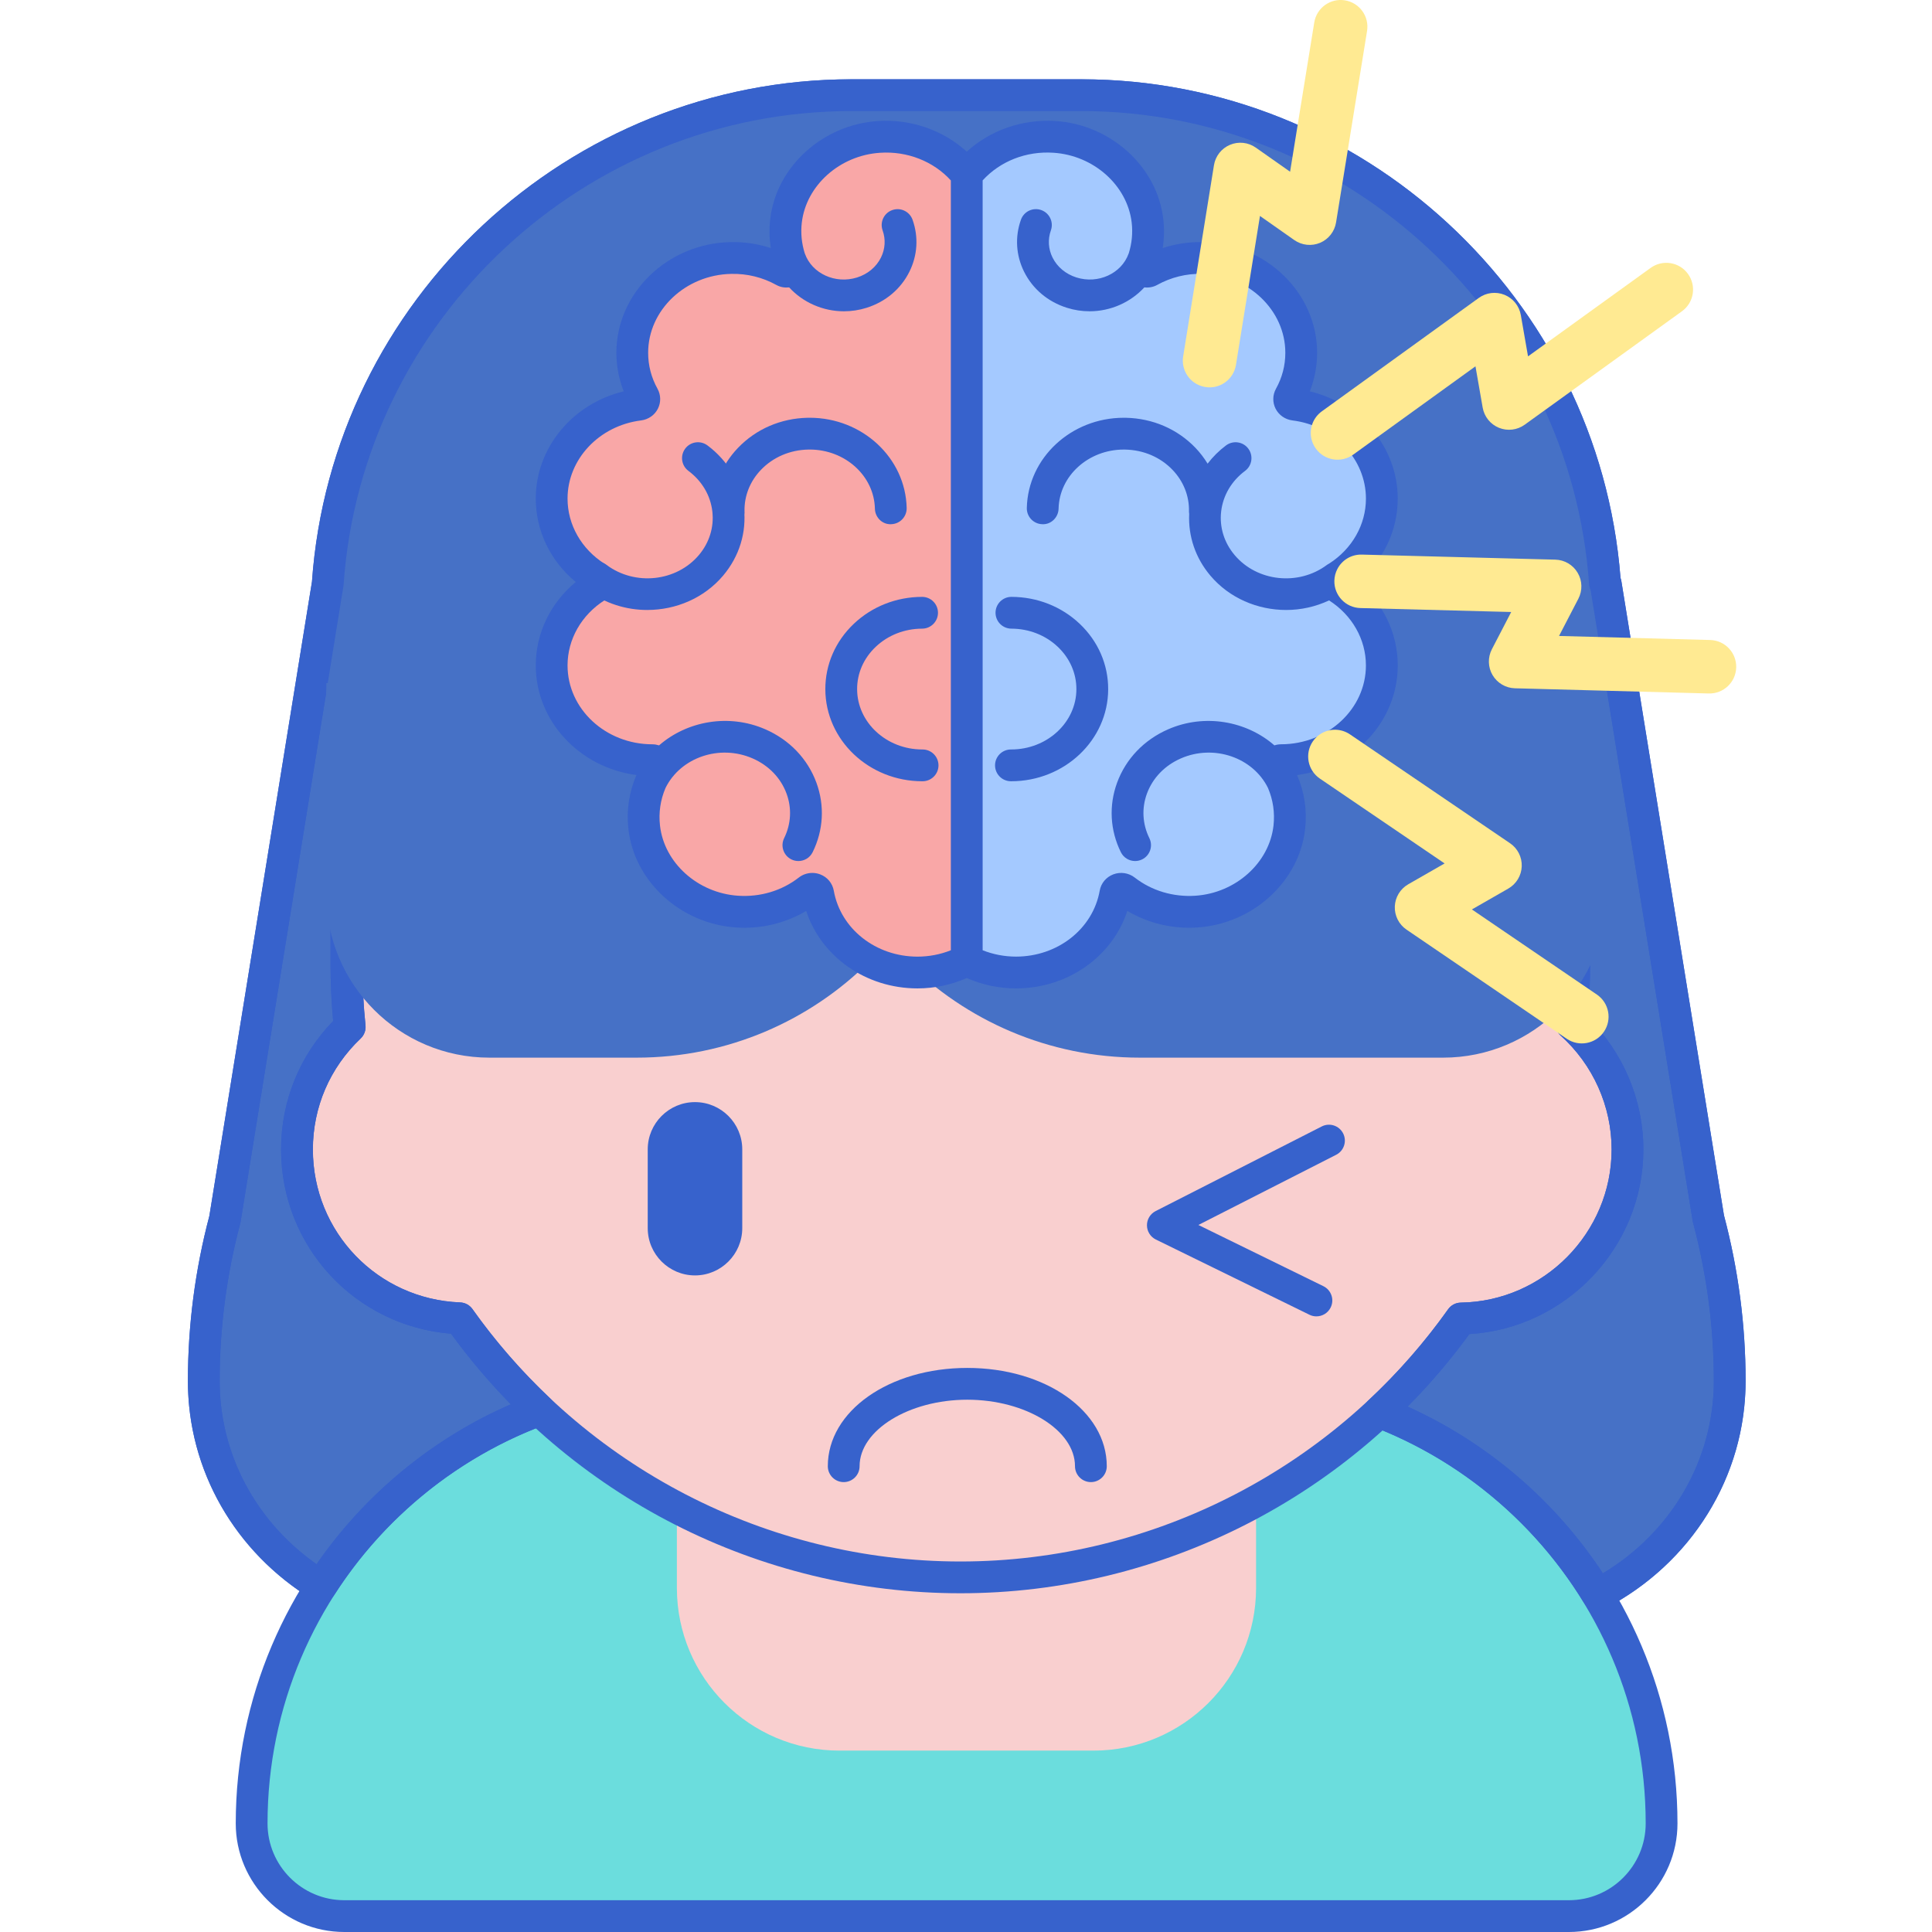 <svg height="486pt" viewBox="-47 0 486 486.293" width="486pt" xmlns="http://www.w3.org/2000/svg"><path d="m9.461 306.906 25.895-160.027h321.648l25.863 159.855.047.172c3.527 13.289 5.316 26.953 5.316 40.672v.008c0 33.66-28.164 60.949-62.91 60.949h-258.262c-34.746 0-62.91-27.289-62.91-60.949v-.008c0-13.719 1.785-27.383 5.312-40.672zm0 0" fill="#4671c6"/><path d="m325.32 412.535h-258.262c-36.895 0-66.91-29.137-66.91-64.953 0-13.996 1.816-27.957 5.398-41.512l25.828-159.637c5.02-70.941 64.648-126.48 135.836-126.48h57.766c70.867 0 130.285 55.043 135.77 125.527.094.242.164.496.207.762l25.828 159.645c3.617 13.617 5.449 27.645 5.449 41.691 0 35.82-30.016 64.957-66.91 64.957zm-158.109-384.582c-67.059 0-123.227 52.367-127.867 119.219-.008.121-.023.242-.043.363l-25.887 160.008c-.02.129-.051.262-.082.387-3.438 12.945-5.184 26.285-5.184 39.648 0 31.406 26.426 56.957 58.91 56.957h258.262c32.484 0 58.91-25.547 58.91-56.953 0-13.363-1.742-26.703-5.184-39.652-.035-.125-.109-.43-.129-.559l-25.695-158.828c-.211-.426-.344-.891-.379-1.387-4.648-66.844-60.812-119.203-127.867-119.203zm-157.746 278.953h.02zm0 0" fill="#3762cc"/><path d="m39.52 482.297h308.234c12.887 0 23.328-10.445 23.328-23.328 0-61.297-49.688-110.984-110.984-110.984h-132.922c-61.297 0-110.984 49.688-110.984 110.984 0 12.883 10.441 23.328 23.328 23.328zm0 0" fill="#6bdddd"/><path d="m194.578 397.031c-25.746 0-50.012-6.312-71.352-17.457v20.113c0 22.617 18.336 40.953 40.953 40.953h63.883c22.617 0 40.953-18.332 40.953-40.953v-21.777c-22.074 12.176-47.438 19.121-74.438 19.121zm0 0" fill="#f9cfcf"/><path d="m167.211 23.953h57.77c73.023 0 132.219 59.195 132.219 132.219v33.641h-322.207v-33.641c0-73.02 59.195-132.219 132.219-132.219zm0 0" fill="#4671c6"/><path d="m347.754 486.293h-308.234c-15.07 0-27.328-12.258-27.328-27.324 0-63.402 51.582-114.984 114.984-114.984h132.922c63.402 0 114.984 51.582 114.984 114.984 0 15.066-12.262 27.324-27.328 27.324zm-220.578-134.309c-58.992 0-106.984 47.992-106.984 106.984 0 10.656 8.668 19.324 19.328 19.324h308.234c10.656 0 19.328-8.668 19.328-19.324 0-58.992-47.992-106.984-106.984-106.984zm0 0" fill="#3762cc"/><path d="m348.062 189.812c.664 5.828 1.043 11.742 1.043 17.75v34.941c0 85.344-69.184 154.527-154.527 154.527s-154.527-69.184-154.527-154.527v-34.941c0-6.008.379-11.922 1.047-17.75zm0 0" fill="#f9cfcf"/><path d="m319.926 331.906c23.516 0 42.578-19.062 42.578-42.578s-19.062-42.578-42.578-42.578-42.578 19.062-42.578 42.578 19.066 42.578 42.578 42.578zm0 0" fill="#f9cfcf"/><path d="m70.184 331.906c23.516 0 42.578-19.062 42.578-42.578s-19.062-42.578-42.578-42.578-42.578 19.062-42.578 42.578 19.062 42.578 42.578 42.578zm0 0" fill="#f9cfcf"/><g fill="#3762cc"><path d="m284.199 331.336c-.59 0-1.188-.129-1.754-.41l-38.66-18.934c-1.359-.664-2.227-2.043-2.238-3.559s.832-2.906 2.184-3.598l41.812-21.301c1.973-1.008 4.379-.219 5.383 1.75 1 1.965.219 4.375-1.75 5.379l-34.68 17.668 31.465 15.41c1.984.973 2.805 3.371 1.832 5.352-.691 1.418-2.113 2.242-3.594 2.242zm0 0"/><path d="m227.434 373.051c-2.207 0-4-1.793-4-4 0-9.07-12.414-16.738-27.109-16.738-14.695 0-27.109 7.668-27.109 16.738 0 2.207-1.789 4-4 4-2.207 0-4-1.793-4-4 0-13.871 15.422-24.738 35.109-24.738s35.109 10.867 35.109 24.738c0 2.211-1.793 4-4 4zm0 0"/><path d="m194.578 401.031c-50.605 0-98.383-24.387-128.199-65.332-24.141-1.941-42.773-21.945-42.773-46.375 0-12.191 4.637-23.598 13.102-32.332-.438-4.816-.66-9.684-.66-14.488v-34.945c0-5.867.363-11.992 1.074-18.203.23-2.02 1.941-3.543 3.973-3.543h306.965c2.035 0 3.742 1.523 3.973 3.543.711 6.199 1.07 12.324 1.07 18.203v34.945c0 4.457-.195 9.027-.59 13.609 8.918 8.75 13.992 20.738 13.992 33.211 0 24.586-19.465 45.016-43.797 46.469-29.824 40.887-77.57 65.238-128.129 65.238zm-149.875-207.219c-.434 4.688-.652 9.301-.652 13.75v34.941c0 5.176.27 10.418.801 15.582.129 1.234-.324 2.457-1.223 3.309-7.754 7.375-12.023 17.293-12.023 27.934 0 20.781 16.285 37.688 37.066 38.496 1.242.047 2.391.668 3.105 1.684 28.234 39.777 74.141 63.527 122.801 63.527 48.633 0 94.527-23.73 122.762-63.477.738-1.043 1.926-1.664 3.199-1.684 20.938-.328 37.965-17.625 37.965-38.547 0-10.883-4.672-21.328-12.824-28.66-.945-.848-1.43-2.098-1.305-3.359.484-4.988.73-9.969.73-14.801v-34.945c0-4.453-.219-9.066-.652-13.746h-299.75zm0 0"/><path d="m127.785 321.027c-6.559 0-11.895-5.336-11.895-11.898v-19.824c0-6.562 5.336-11.898 11.895-11.898s11.898 5.336 11.898 11.898v19.824c-.004 6.562-5.34 11.898-11.898 11.898zm0 0"/><path d="m354.969 405.348c-1.355 0-2.672-.691-3.418-1.922-12.242-20.113-31.051-35.844-52.957-44.293-1.285-.496-2.227-1.621-2.488-2.973-.262-1.352.188-2.742 1.195-3.684 7.43-6.945 14.172-14.656 20.043-22.918.734-1.043 1.922-1.664 3.195-1.684 20.938-.328 37.965-17.625 37.965-38.547 0-10.883-4.672-21.328-12.824-28.66-.945-.848-1.43-2.098-1.305-3.359.484-4.988.73-9.969.73-14.805v-34.941c0-4.457-.219-9.066-.652-13.746h-299.75c-.434 4.688-.652 9.297-.652 13.746v34.941c0 5.176.27 10.418.801 15.586.125 1.23-.324 2.457-1.223 3.309-7.754 7.371-12.023 17.293-12.023 27.93 0 20.785 16.281 37.691 37.066 38.5 1.238.047 2.387.668 3.105 1.68 5.723 8.062 12.301 15.625 19.555 22.473 1.004.949 1.449 2.348 1.176 3.703-.277 1.359-1.234 2.473-2.527 2.957-21.645 8.035-40.449 23.219-52.953 42.75-1.168 1.832-3.586 2.391-5.445 1.262-19.684-11.977-31.434-32.559-31.434-55.062 0-13.992 1.812-27.957 5.395-41.516l25.828-159.633c5.02-70.941 64.652-126.48 135.84-126.48h57.766c70.863 0 130.285 55.043 135.766 125.523.098.242.168.496.207.762l25.832 159.664c3.613 13.609 5.445 27.633 5.445 41.676 0 24.02-13.57 45.98-35.418 57.316-.586.301-1.215.445-1.84.445zm-47.805-51.305c19.938 8.969 37.129 23.637 49.16 41.965 17.301-10.359 27.906-28.602 27.906-48.426 0-13.363-1.746-26.703-5.184-39.652-.004-.004-.004-.012-.004-.016l-.043-.172c-.035-.121-.059-.246-.082-.371l-25.695-158.832c-.211-.426-.344-.891-.379-1.387-4.648-66.84-60.812-119.199-127.867-119.199h-57.766c-67.062 0-123.23 52.367-127.871 119.215-.008.125-.02.242-.043.363l-25.887 160.012c-.02.129-.047.258-.082.387-3.438 12.945-5.18 26.285-5.18 39.648 0 18.438 9.043 35.418 24.375 46.133 12.211-17.656 29.305-31.715 48.902-40.254-5.453-5.559-10.496-11.512-15.051-17.762-24.141-1.941-42.773-21.941-42.773-46.375 0-12.191 4.641-23.598 13.102-32.332-.434-4.816-.656-9.684-.656-14.492v-34.941c0-5.871.359-11.996 1.07-18.203.23-2.02 1.941-3.543 3.977-3.543h306.965c2.031 0 3.738 1.523 3.973 3.543.711 6.199 1.07 12.32 1.07 18.203v34.941c0 4.461-.199 9.027-.59 13.613 8.914 8.75 13.988 20.738 13.988 33.211 0 24.586-19.465 45.016-43.797 46.469-4.699 6.453-9.906 12.566-15.539 18.254zm76.961-47.512-1.211.375 1.727-.457zm0 0"/></g><path d="m76.039 266.215h37.02c45.914 0 83.129-37.219 83.129-83.129v-11.164h-161.195v53.246c0 22.668 18.379 41.047 41.047 41.047zm0 0" fill="#4671c6"/><path d="m239.789 266.215h76.289c22.707 0 41.121-18.41 41.121-41.121v-53.172h-200.688v11.012c0 45.996 37.285 83.281 83.277 83.281zm0 0" fill="#4671c6"/><path d="m218.258 34.457c12.094.777 22.09 9.766 23.418 21.098.465 3.938-.102 7.707-1.465 11.109-.238.598 0 1.262.594 1.574.008.004.012.008.02.012.422.223.93.211 1.344-.02 3.91-2.168 8.488-3.383 13.375-3.289 13.664.258 24.848 11.008 24.836 23.867 0 3.961-1.035 7.691-2.855 10.98-.492.883.094 1.938 1.148 2.066 12.414 1.547 21.996 11.539 21.996 23.645 0 8.254-4.457 15.531-11.23 19.812v2.359c6.773 4.285 11.23 11.559 11.23 19.816 0 13.176-11.352 23.855-25.359 23.855-.012 0-.02 0-.031 0-1.18-.004-1.918 1.176-1.312 2.129 2.691 4.25 4.02 9.352 3.41 14.773-1.273 11.363-11.234 20.391-23.352 21.203-6.863.461-13.195-1.652-18.02-5.414-.879-.688-2.223-.207-2.41.852-2.004 11.289-12.438 19.895-25.008 19.895-4.504 0-8.73-1.109-12.395-3.047v-197.793c4.953-6.207 13.051-10.066 22.066-9.484zm0 0" fill="#a4c9ff"/><path d="m174.117 34.457c-12.09.777-22.086 9.766-23.418 21.098-.461 3.938.105 7.707 1.469 11.109.238.598-.004 1.262-.594 1.574-.008.004-.012.008-.02.012-.422.223-.93.211-1.348-.02-3.906-2.168-8.484-3.383-13.371-3.289-13.668.258-24.848 11.008-24.84 23.867.004 3.961 1.035 7.691 2.855 10.98.492.883-.09 1.938-1.145 2.066-12.418 1.547-22 11.539-22 23.645 0 8.254 4.457 15.531 11.23 19.812v2.359c-6.773 4.285-11.23 11.559-11.23 19.816 0 13.176 11.355 23.855 25.363 23.855h.027c1.18-.004 1.918 1.176 1.316 2.129-2.691 4.25-4.02 9.352-3.414 14.773 1.273 11.363 11.238 20.391 23.352 21.203 6.863.461 13.195-1.652 18.023-5.414.879-.688 2.219-.207 2.406.852 2.008 11.289 12.441 19.895 25.012 19.895 4.504 0 8.73-1.109 12.395-3.047v-197.793c-4.953-6.207-13.051-10.066-22.07-9.484zm0 0" fill="#f9a7a7"/><path d="m115.789 153.535c-5.285 0-10.602-1.613-15.047-4.938-1.77-1.32-2.133-3.828-.812-5.598 1.324-1.77 3.832-2.133 5.598-.809 7.152 5.336 17.57 4.23 23.234-2.473 2.641-3.125 3.844-7.02 3.395-10.965-.465-4.043-2.602-7.676-6.023-10.23-1.77-1.32-2.133-3.828-.809-5.602 1.32-1.77 3.828-2.125 5.598-.809 5.203 3.887 8.461 9.473 9.18 15.73.707 6.156-1.152 12.207-5.23 17.039-4.801 5.684-11.914 8.652-19.082 8.652zm0 0" fill="#3762cc"/><path d="m294.613 146.496c6.355-5.258 10.055-12.871 10.055-20.996 0-12.828-9.301-23.914-22.129-27 1.211-3.09 1.84-6.383 1.84-9.688.016-15.07-12.887-27.57-28.762-27.875-3.449-.082-6.875.445-10.109 1.496.387-2.402.434-4.859.141-7.348-1.543-13.141-13.207-23.727-27.133-24.625-8.355-.531-16.402 2.32-22.328 7.711-5.922-5.387-13.961-8.238-22.324-7.711-13.93.898-25.594 11.484-27.133 24.625-.293 2.488-.246 4.945.137 7.348-3.234-1.047-6.633-1.57-10.109-1.496-15.871.301-28.773 12.805-28.762 27.875.004 3.305.633 6.598 1.844 9.688-12.832 3.086-22.133 14.172-22.133 27 0 8.125 3.703 15.738 10.059 20.996-6.355 5.254-10.059 12.875-10.059 20.992 0 14.059 11.031 25.715 25.34 27.594-1.855 4.266-2.551 8.902-2.02 13.613 1.477 13.172 13.109 23.809 27.055 24.75 6.293.438 12.445-1.043 17.691-4.16 3.77 11.496 14.988 19.5 28.02 19.5 4.285 0 8.527-.902 12.395-2.609 3.871 1.707 8.109 2.609 12.395 2.609 13.031 0 24.25-8.004 28.02-19.5 5.246 3.117 11.41 4.586 17.691 4.16 13.949-.941 25.578-11.578 27.059-24.75.527-4.711-.168-9.348-2.02-13.609 14.289-1.867 25.336-13.531 25.336-27.598 0-8.121-3.703-15.738-10.055-20.992zm-131.891 77.699c-.332-1.879-1.605-3.41-3.41-4.105-.645-.25-1.32-.371-1.992-.371-1.219 0-2.422.398-3.402 1.16-4.273 3.328-9.707 4.957-15.297 4.582-10.145-.684-18.594-8.277-19.645-17.66-.367-3.27.113-6.492 1.387-9.461 3.805-7.719 13.637-11.059 21.918-7.449 4.074 1.777 7.113 4.934 8.559 8.887 1.348 3.676 1.129 7.645-.613 11.184-.977 1.98-.16 4.375 1.82 5.355.57.281 1.172.41 1.766.41 1.477 0 2.895-.816 3.59-2.23 2.719-5.516 3.055-11.719.953-17.469-2.203-6.023-6.777-10.805-12.875-13.465-9.184-4.008-19.699-2.09-26.734 4.051-.535-.164-1.086-.27-1.668-.27 0 0-.004 0-.008 0-11.781 0-21.363-8.902-21.363-19.855 0-6.578 3.504-12.723 9.371-16.434 1.16-.73 1.859-2.008 1.859-3.379v-2.363c0-1.371-.703-2.648-1.863-3.379-5.867-3.707-9.367-9.852-9.367-16.434 0-9.902 7.949-18.359 18.492-19.676 1.832-.227 3.422-1.328 4.246-2.949.805-1.582.77-3.461-.094-5.027-1.562-2.816-2.355-5.863-2.355-9.043-.008-10.734 9.371-19.648 20.914-19.867 4.035-.098 7.934.887 11.359 2.789 1 .559 2.121.734 3.219.613 3.465 3.77 8.488 6.012 13.777 6.012 1.891 0 3.816-.281 5.703-.875 4.789-1.508 8.621-4.734 10.785-9.082 2.051-4.121 2.332-8.77.793-13.09-.742-2.082-3.031-3.168-5.109-2.426-2.082.738-3.168 3.027-2.426 5.109.805 2.254.652 4.684-.418 6.844-1.188 2.383-3.328 4.164-6.027 5.016-5.441 1.707-11.328-.977-13.117-6.004-.012-.027-.027-.047-.035-.074-.781-2.5-1.051-5.09-.742-7.746 1.098-9.367 9.57-16.922 19.703-17.57 6.852-.457 13.418 2.141 17.812 6.961v193.773c-2.645 1.051-5.504 1.602-8.395 1.602-10.5-.004-19.363-6.984-21.07-16.594zm112.562-36.852c-.004 0-.008 0-.008 0-.574 0-1.121.105-1.648.27-7.035-6.137-17.547-8.051-26.73-4.051-6.098 2.66-10.668 7.441-12.875 13.465-2.102 5.75-1.766 11.957.953 17.469.699 1.414 2.117 2.234 3.594 2.23.59 0 1.195-.133 1.762-.41 1.984-.977 2.797-3.375 1.82-5.355-1.742-3.539-1.961-7.508-.617-11.184 1.449-3.953 4.488-7.109 8.562-8.887 8.285-3.613 18.113-.266 21.918 7.449v.004c1.27 2.969 1.75 6.188 1.387 9.457-1.055 9.383-9.5 16.977-19.648 17.66-5.574.371-11.02-1.25-15.293-4.582-1.52-1.184-3.582-1.484-5.395-.793-1.805.699-3.078 2.23-3.41 4.105-1.707 9.613-10.57 16.594-21.07 16.594-2.891 0-5.754-.551-8.395-1.602v-193.773c4.395-4.816 10.926-7.418 17.812-6.961 10.133.648 18.602 8.207 19.703 17.57.309 2.656.039 5.258-.742 7.754-.012.023-.023.043-.031.066-1.793 5.027-7.68 7.715-13.121 6.004-2.699-.852-4.84-2.629-6.027-5.016-1.074-2.156-1.219-4.586-.418-6.844.742-2.078-.344-4.367-2.426-5.109-2.082-.742-4.371.344-5.109 2.426-1.543 4.32-1.258 8.969.789 13.09 2.164 4.348 5.992 7.574 10.785 9.082 1.887.598 3.809.879 5.703.879 5.293 0 10.312-2.246 13.781-6.016 1.098.125 2.219-.055 3.219-.609 3.426-1.902 7.355-2.906 11.355-2.793 11.543.219 20.926 9.133 20.914 19.871 0 3.184-.789 6.227-2.355 9.043-.863 1.566-.898 3.445-.094 5.027.824 1.621 2.41 2.719 4.246 2.949 10.539 1.312 18.492 9.77 18.492 19.676 0 6.543-3.465 12.645-9.262 16.359-.191.098-.379.199-.555.332-7.148 5.344-17.57 4.234-23.23-2.473-2.641-3.125-3.848-7.02-3.395-10.965.465-4.043 2.602-7.676 6.023-10.23 1.77-1.32 2.129-3.828.809-5.602-1.324-1.77-3.828-2.125-5.602-.809-1.789 1.34-3.336 2.891-4.641 4.594-.859-1.406-1.867-2.738-3.039-3.965-4.547-4.75-10.777-7.441-17.535-7.582-.176 0-.355-.004-.535-.004-13.211 0-24.109 10.078-24.395 22.699-.051 2.207 1.695 4.039 3.902 4.09 2.176.129 4.043-1.699 4.094-3.906.191-8.277 7.512-14.879 16.402-14.879.125 0 .246 0 .367.004 4.617.094 8.852 1.906 11.922 5.113 2.75 2.875 4.215 6.57 4.129 10.41-.004.227.023.449.055.664-.266 5.633 1.578 11.098 5.324 15.531 4.801 5.688 11.91 8.656 19.082 8.656 3.688 0 7.391-.805 10.805-2.41 5.809 3.715 9.273 9.82 9.273 16.363 0 10.949-9.582 19.852-21.383 19.852zm0 0" fill="#3762cc"/><path d="m207.445 150.234c-.004 0-.008 0-.012 0-2.203 0-3.992 1.785-4 3.988-.004 2.207 1.781 4.008 3.988 4.012 4.43.012 8.578 1.637 11.68 4.57 3.031 2.875 4.695 6.668 4.684 10.684-.027 8.367-7.383 15.156-16.414 15.156-.02 0-.043-.004-.062 0-2.203 0-3.992 1.781-4 3.988-.004 2.207 1.781 4.004 3.988 4.012h.074c13.43 0 24.375-10.363 24.414-23.133.023-6.246-2.531-12.109-7.184-16.516-4.59-4.34-10.68-6.742-17.156-6.762zm0 0" fill="#3762cc"/><path d="m185.07 188.645c-.023 0-.043 0-.066 0-9.027 0-16.383-6.793-16.41-15.16-.016-4.016 1.648-7.805 4.684-10.68 3.102-2.934 7.246-4.559 11.676-4.57 2.211-.004 3.996-1.801 3.992-4.012-.008-2.207-1.797-3.988-4-3.988-.004 0-.008 0-.012 0-6.477.02-12.566 2.422-17.156 6.762-4.652 4.406-7.203 10.27-7.184 16.516.043 12.773 10.984 23.133 24.414 23.133h.078c2.207-.008 3.996-1.805 3.988-4.012-.012-2.207-1.801-3.988-4.004-3.988zm0 0" fill="#3762cc"/><path d="m173.07 128.035c.047 2.207 1.883 4.035 4.09 3.906 2.207-.051 3.957-1.879 3.906-4.09-.293-12.621-11.184-22.699-24.398-22.699-.176 0-.352.004-.531.004-6.758.141-12.984 2.832-17.535 7.582-4.234 4.418-6.488 10.145-6.352 16.125.051 2.18 1.832 3.906 4 3.906h.094c2.207-.047 3.957-1.879 3.906-4.09-.086-3.84 1.379-7.539 4.129-10.41 3.07-3.203 7.305-5.02 11.926-5.113.121-.004.242-.004.367-.004 8.883.004 16.207 6.609 16.398 14.883zm0 0" fill="#3762cc"/><path d="m282.879 110.141c.172.977.559 1.926 1.18 2.781 2.176 3.012 6.383 3.691 9.398 1.512l30.777-22.23 1.816 10.395c.398 2.285 1.945 4.203 4.094 5.078 2.148.875 4.598.582 6.477-.773l39.586-28.555c3.016-2.176 3.699-6.375 1.523-9.398-2.176-3.016-6.383-3.699-9.398-1.523l-30.867 22.27-1.816-10.41c-.402-2.289-1.949-4.207-4.098-5.078-2.148-.875-4.598-.582-6.477.777l-39.5 28.539c-2.164 1.559-3.125 4.16-2.695 6.617zm0 0" fill="#ffea92"/><path d="m289.473 143.223c-.457.879-.727 1.867-.754 2.926-.098 3.719 2.836 6.809 6.555 6.902l37.957.992-4.863 9.367c-1.07 2.059-1.004 4.52.172 6.52 1.184 1.996 3.301 3.25 5.621 3.312l48.789 1.309c3.719.098 6.812-2.828 6.914-6.551.098-3.715-2.832-6.809-6.547-6.91l-38.047-1.02 4.867-9.375c1.07-2.062 1.004-4.527-.18-6.523-1.176-2-3.301-3.25-5.621-3.309l-48.715-1.273c-2.66-.066-5.004 1.418-6.148 3.633zm0 0" fill="#ffea92"/><path d="m253.438 96.281c.809.566 1.758.965 2.797 1.133 3.672.594 7.125-1.902 7.715-5.574l6.043-37.484 8.633 6.066c1.898 1.332 4.352 1.598 6.488.699 2.137-.902 3.66-2.84 4.031-5.129l7.801-48.184c.594-3.672-1.891-7.125-5.57-7.723-3.668-.594-7.125 1.902-7.719 5.57l-6.082 37.57-8.648-6.078c-1.898-1.332-4.348-1.594-6.488-.691-2.137.902-3.66 2.84-4.027 5.129l-7.75 48.113c-.422 2.629.738 5.148 2.777 6.582zm0 0" fill="#ffea92"/><path d="m285.504 184.57c-.859.492-1.621 1.18-2.215 2.055-2.09 3.074-1.293 7.262 1.785 9.352l31.395 21.352-9.156 5.25c-2.012 1.156-3.289 3.262-3.379 5.582-.086 2.316 1.02 4.516 2.938 5.824l40.34 27.48c3.074 2.09 7.258 1.301 9.355-1.773 2.094-3.074 1.301-7.262-1.773-9.355l-31.457-21.426 9.168-5.258c2.012-1.156 3.289-3.266 3.375-5.582.09-2.32-1.023-4.52-2.941-5.824l-40.297-27.406c-2.199-1.496-4.977-1.508-7.137-.27zm0 0" fill="#ffea92"/></svg>